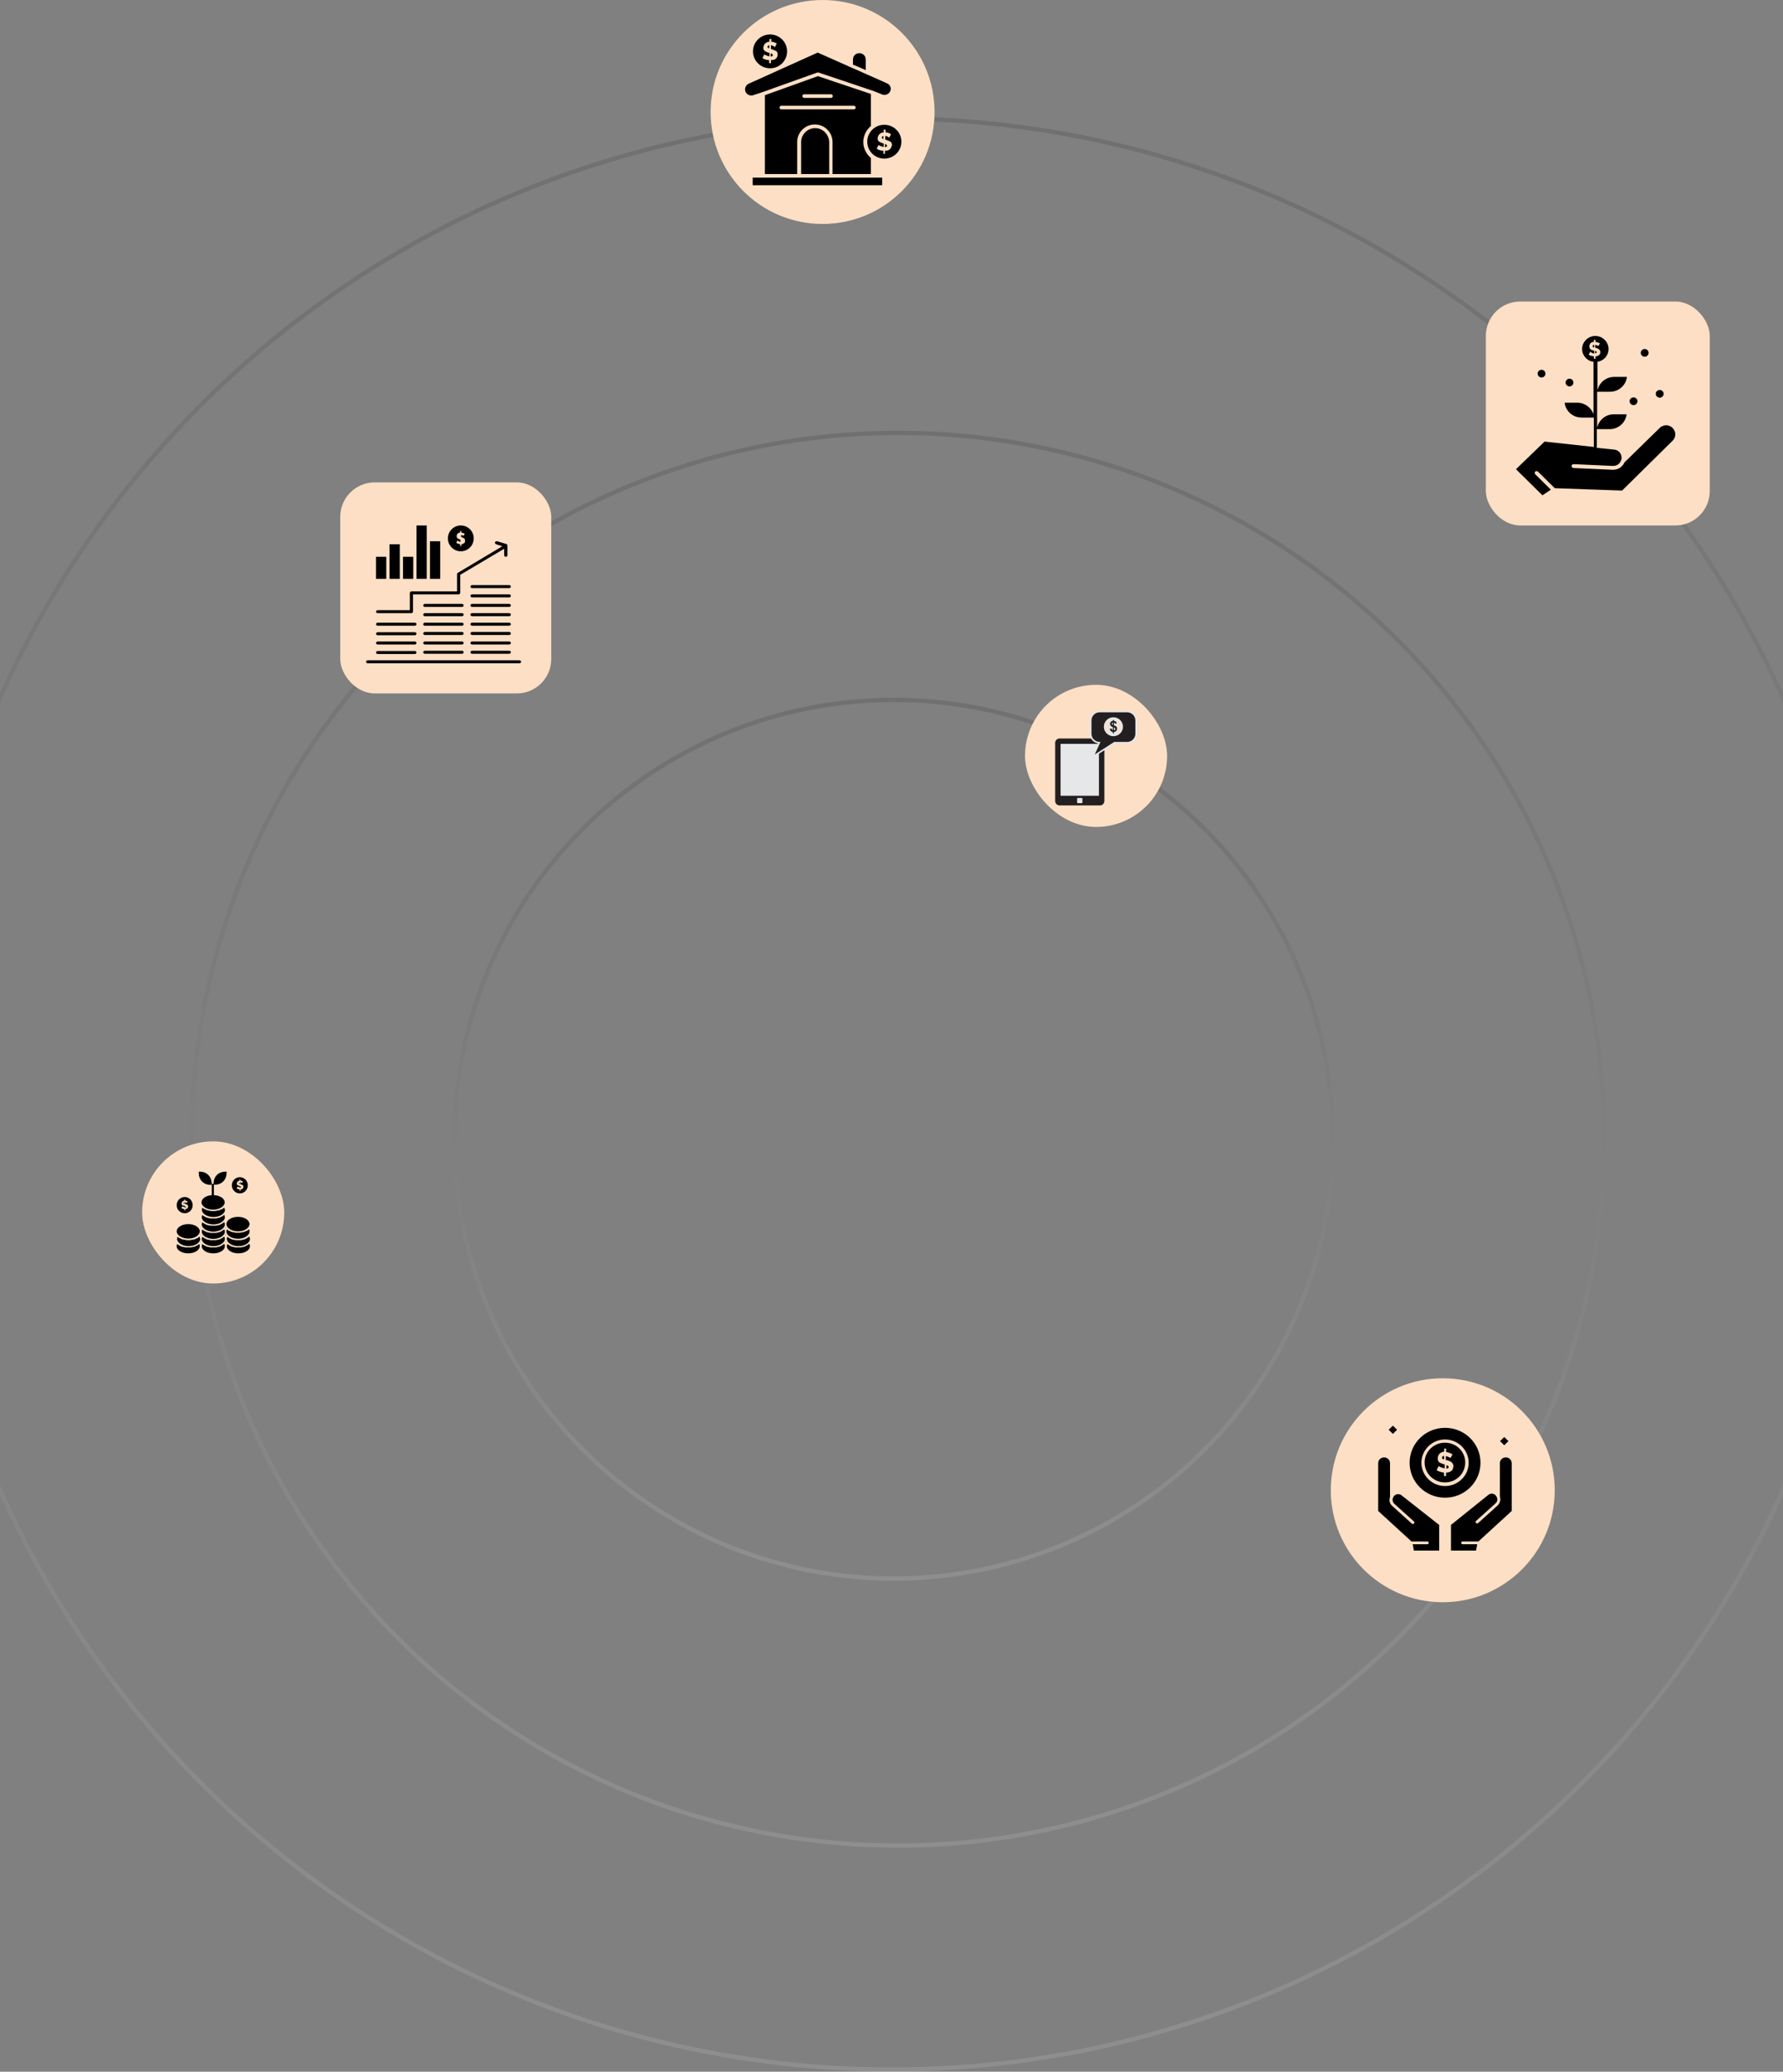 <svg width="414" height="481" viewBox="0 0 414 481" fill="none" xmlns="http://www.w3.org/2000/svg">
<rect x="0" y="0" width="414" height="481" fill="#808080" stroke="none"/>
<circle cx="207.5" cy="264.5" r="102" stroke="url(#paint0_linear_409_5591)" stroke-opacity="0.12"/>
<circle cx="208.5" cy="264.5" r="164" stroke="url(#paint1_linear_409_5591)" stroke-opacity="0.12"/>
<circle cx="207" cy="254" r="226.5" stroke="url(#paint2_linear_409_5591)" stroke-opacity="0.12"/>
<rect x="79" y="112" width="49" height="49" rx="8" fill="#FCDFC4"/>
<g clip-path="url(#clip0_409_5591)">
<path d="M102.21 125.666H99.834V134.393H102.21V125.666Z" fill="black"/>
<path d="M95.954 129.273H93.577V134.393H95.954V129.273Z" fill="black"/>
<path d="M99.085 125.316V122H96.709V128.924V134.393H99.085V125.316Z" fill="black"/>
<path d="M92.823 128.924V126.364H90.446V128.924V134.393H92.823V128.924Z" fill="black"/>
<path d="M89.691 129.273H87.314V134.393H89.691V129.273Z" fill="black"/>
<path d="M118.246 151.091H109.606C109.42 151.091 109.229 151.265 109.229 151.44C109.229 151.614 109.414 151.789 109.606 151.789H118.246C118.431 151.789 118.623 151.614 118.623 151.44C118.623 151.265 118.437 151.091 118.246 151.091Z" fill="black"/>
<path d="M118.246 148.938H109.606C109.42 148.938 109.229 149.113 109.229 149.287C109.229 149.462 109.414 149.636 109.606 149.636H118.246C118.431 149.636 118.623 149.462 118.623 149.287C118.623 149.113 118.437 148.938 118.246 148.938Z" fill="black"/>
<path d="M118.246 146.727H109.606C109.42 146.727 109.229 146.902 109.229 147.076C109.229 147.251 109.414 147.425 109.606 147.425H118.246C118.431 147.425 118.623 147.251 118.623 147.076C118.623 146.902 118.437 146.727 118.246 146.727Z" fill="black"/>
<path d="M118.246 144.575H109.606C109.42 144.575 109.229 144.749 109.229 144.924C109.229 145.098 109.414 145.273 109.606 145.273H118.246C118.431 145.273 118.623 145.098 118.623 144.924C118.623 144.749 118.437 144.575 118.246 144.575Z" fill="black"/>
<path d="M118.246 142.364H109.606C109.42 142.364 109.229 142.538 109.229 142.713C109.229 142.887 109.414 143.062 109.606 143.062H118.246C118.431 143.062 118.623 142.887 118.623 142.713C118.623 142.538 118.437 142.364 118.246 142.364Z" fill="black"/>
<path d="M118.246 140.211H109.606C109.42 140.211 109.229 140.385 109.229 140.56C109.229 140.735 109.414 140.909 109.606 140.909H118.246C118.431 140.909 118.623 140.735 118.623 140.56C118.623 140.385 118.437 140.211 118.246 140.211Z" fill="black"/>
<path d="M120.561 153.302H85.377C85.192 153.302 85 153.476 85 153.651C85 153.825 85.186 154 85.377 154H120.622C120.808 154 121 153.825 121 153.651C121 153.476 120.814 153.302 120.561 153.302Z" fill="black"/>
<path d="M107.286 151.091H98.646C98.46 151.091 98.269 151.265 98.269 151.44C98.269 151.614 98.454 151.789 98.646 151.789H107.286C107.471 151.789 107.663 151.614 107.663 151.44C107.663 151.265 107.477 151.091 107.286 151.091Z" fill="black"/>
<path d="M107.286 148.938H98.646C98.46 148.938 98.269 149.113 98.269 149.287C98.269 149.462 98.454 149.636 98.646 149.636H107.286C107.471 149.636 107.663 149.462 107.663 149.287C107.663 149.113 107.477 148.938 107.286 148.938Z" fill="black"/>
<path d="M107.286 146.727H98.646C98.46 146.727 98.269 146.902 98.269 147.076C98.269 147.251 98.454 147.425 98.646 147.425H107.286C107.471 147.425 107.663 147.251 107.663 147.076C107.663 146.902 107.477 146.727 107.286 146.727Z" fill="black"/>
<path d="M107.286 144.575H98.646C98.46 144.575 98.269 144.749 98.269 144.924C98.269 145.098 98.454 145.273 98.646 145.273H107.286C107.471 145.273 107.663 145.098 107.663 144.924C107.663 144.749 107.477 144.575 107.286 144.575Z" fill="black"/>
<path d="M107.286 142.364H98.646C98.46 142.364 98.269 142.538 98.269 142.713C98.269 142.887 98.454 143.062 98.646 143.062H107.286C107.471 143.062 107.663 142.887 107.663 142.713C107.663 142.538 107.477 142.364 107.286 142.364Z" fill="black"/>
<path d="M107.286 140.211H98.646C98.46 140.211 98.269 140.385 98.269 140.56C98.269 140.735 98.454 140.909 98.646 140.909H107.286C107.471 140.909 107.663 140.735 107.663 140.56C107.663 140.385 107.477 140.211 107.286 140.211Z" fill="black"/>
<path d="M87.692 151.847H96.332C96.517 151.847 96.709 151.673 96.709 151.498C96.709 151.323 96.523 151.149 96.332 151.149H87.692C87.506 151.149 87.314 151.323 87.314 151.498C87.314 151.673 87.5 151.847 87.692 151.847Z" fill="black"/>
<path d="M87.692 149.636H96.332C96.517 149.636 96.709 149.462 96.709 149.287C96.709 149.113 96.523 148.938 96.332 148.938H87.692C87.506 148.938 87.314 149.113 87.314 149.287C87.314 149.462 87.5 149.636 87.692 149.636Z" fill="black"/>
<path d="M87.692 147.484H96.332C96.517 147.484 96.709 147.309 96.709 147.135C96.709 146.96 96.523 146.786 96.332 146.786H87.692C87.506 146.786 87.314 146.96 87.314 147.135C87.314 147.309 87.5 147.484 87.692 147.484Z" fill="black"/>
<path d="M87.692 145.273H96.332C96.517 145.273 96.709 145.098 96.709 144.924C96.709 144.749 96.523 144.575 96.332 144.575H87.692C87.506 144.575 87.314 144.749 87.314 144.924C87.314 145.098 87.5 145.273 87.692 145.273Z" fill="black"/>
<path d="M118.246 138H109.606C109.42 138 109.229 138.175 109.229 138.349C109.229 138.524 109.414 138.698 109.606 138.698H118.246C118.431 138.698 118.623 138.524 118.623 138.349C118.623 138.175 118.437 138 118.246 138Z" fill="black"/>
<path d="M109.229 136.196C109.229 136.371 109.414 136.545 109.606 136.545H118.246C118.431 136.545 118.623 136.371 118.623 136.196C118.623 136.022 118.437 135.847 118.246 135.847H109.606C109.42 135.847 109.229 136.022 109.229 136.196Z" fill="black"/>
<path d="M87.692 142.364H95.521C95.706 142.364 95.898 142.189 95.898 142.015V138H106.481C106.667 138 106.859 137.826 106.859 137.651V133.462L117.064 127.411V128.924C117.064 129.098 117.249 129.273 117.441 129.273C117.633 129.273 117.819 129.098 117.819 128.924V126.655C117.819 126.48 117.695 126.364 117.571 126.306L115.442 125.666C115.257 125.607 115.003 125.724 114.941 125.898C114.879 126.073 115.003 126.306 115.195 126.364L116.637 126.829L106.308 132.996C106.184 133.055 106.122 133.171 106.122 133.287V137.302H95.539C95.354 137.302 95.162 137.476 95.162 137.651V141.666H87.692C87.506 141.666 87.314 141.84 87.314 142.015C87.314 142.189 87.5 142.364 87.692 142.364Z" fill="black"/>
<g clip-path="url(#clip1_409_5591)">
<path d="M106.997 128C108.66 128 109.995 126.661 109.995 125C109.995 123.339 108.66 122 106.997 122C105.335 122 104 123.339 104 125C104 126.661 105.34 128 106.997 128ZM106.733 125.214C106.627 125.161 106.515 125.161 106.41 125.107C106.304 125.054 106.251 125 106.198 124.946C106.145 124.893 106.092 124.839 106.092 124.732C106.039 124.679 106.039 124.571 106.039 124.464C106.039 124.357 106.039 124.25 106.092 124.143C106.145 124.036 106.198 123.982 106.251 123.875C106.304 123.821 106.41 123.768 106.521 123.714C106.627 123.661 106.738 123.661 106.844 123.661V123.286H107.114V123.661C107.273 123.661 107.437 123.714 107.543 123.768C107.702 123.821 107.813 123.875 107.919 123.929L107.654 124.411C107.654 124.411 107.601 124.411 107.601 124.357C107.548 124.357 107.548 124.304 107.442 124.304C107.336 124.304 107.336 124.25 107.283 124.25C107.23 124.25 107.177 124.196 107.071 124.196V124.679L107.177 124.732C107.283 124.786 107.395 124.786 107.5 124.839C107.606 124.893 107.659 124.946 107.771 125C107.823 125.054 107.876 125.107 107.929 125.214C107.982 125.321 107.982 125.375 107.982 125.536C107.982 125.696 107.982 125.804 107.929 125.911C107.876 126.018 107.823 126.071 107.718 126.125C107.612 126.179 107.559 126.232 107.447 126.286C107.342 126.339 107.236 126.339 107.124 126.339V126.768H106.854V126.339C106.695 126.339 106.531 126.286 106.372 126.232C106.214 126.179 106.049 126.125 105.944 126.018L106.214 125.482L106.267 125.536C106.32 125.589 106.372 125.589 106.425 125.643C106.478 125.696 106.584 125.696 106.637 125.75C106.743 125.804 106.796 125.804 106.907 125.804V125.321L106.748 125.214H106.733Z" fill="black"/>
</g>
</g>
<rect x="238" y="159" width="33" height="33" rx="16.5" fill="#FCDFC4"/>
<g clip-path="url(#clip2_409_5591)">
<path d="M255.394 171.461H246.034C245.463 171.461 245 171.919 245 172.484V185.977C245 186.542 245.463 187 246.034 187H255.394C255.966 187 256.429 186.542 256.429 185.977V172.484C256.429 171.919 255.966 171.461 255.394 171.461Z" fill="#231F20"/>
<path d="M255.168 172.709H246.262V184.755H255.168V172.709Z" fill="#E6E7E8"/>
<path d="M251.197 185.269H250.231C250.161 185.269 250.104 185.325 250.104 185.395V186.35C250.104 186.42 250.161 186.476 250.231 186.476H251.197C251.267 186.476 251.325 186.42 251.325 186.35V185.395C251.325 185.325 251.267 185.269 251.197 185.269Z" fill="#E6E7E8"/>
<path fill-rule="evenodd" clip-rule="evenodd" d="M258.823 172.636H261.7C262.968 172.636 263.999 171.616 263.999 170.362V167.275C263.999 166.021 262.967 165 261.7 165H255.356C254.087 165 253.056 166.021 253.056 167.275V170.362C253.056 171.479 253.874 172.41 254.949 172.6L253.331 176.178L258.823 172.636H258.823ZM259.037 170.237C259.208 170.169 259.354 170.068 259.473 169.935C259.662 169.722 259.758 169.462 259.758 169.162C259.758 168.886 259.677 168.651 259.518 168.464C259.477 168.415 259.428 168.37 259.373 168.328L259.749 168.279L259.681 167.894C259.637 167.642 259.529 167.434 259.36 167.275C259.268 167.188 259.159 167.119 259.037 167.07V166.978C259.806 167.197 260.371 167.899 260.371 168.73C260.371 169.56 259.806 170.263 259.037 170.482V170.236V170.237ZM258.027 166.976V167.067C257.882 167.125 257.755 167.212 257.648 167.326C257.464 167.522 257.367 167.775 257.367 168.055C257.367 168.336 257.449 168.567 257.61 168.766C257.63 168.789 257.65 168.812 257.672 168.834L257.242 168.88L257.301 169.266C257.348 169.571 257.464 169.818 257.649 170.001C257.758 170.108 257.884 170.19 258.027 170.247V170.484C257.253 170.268 256.685 169.563 256.685 168.73C256.685 167.896 257.253 167.192 258.027 166.975L258.027 166.976Z" fill="#E6E7E8"/>
<path fill-rule="evenodd" clip-rule="evenodd" d="M261.7 165.374H255.356C254.295 165.374 253.435 166.225 253.435 167.274V170.362C253.435 171.411 254.295 172.261 255.356 172.261H255.517L254.202 175.169L258.711 172.261H261.7C262.761 172.261 263.621 171.41 263.621 170.362V167.274C263.621 166.225 262.761 165.374 261.7 165.374ZM258.528 166.533C257.301 166.533 256.306 167.517 256.306 168.73C256.306 169.943 257.301 170.927 258.528 170.927C259.755 170.927 260.75 169.943 260.75 168.73C260.75 167.517 259.755 166.533 258.528 166.533ZM259.19 169.688C259.062 169.83 258.885 169.917 258.659 169.949V170.272H258.406V169.958C258.205 169.934 258.042 169.86 257.916 169.736C257.791 169.612 257.71 169.437 257.676 169.21L258.131 169.162C258.149 169.254 258.184 169.333 258.235 169.4C258.287 169.466 258.344 169.515 258.406 169.544V168.822C258.178 168.758 258.012 168.66 257.905 168.53C257.799 168.4 257.745 168.241 257.745 168.055C257.745 167.869 257.805 167.709 257.926 167.58C258.046 167.452 258.206 167.378 258.406 167.359V167.188H258.658V167.359C258.843 167.381 258.99 167.443 259.1 167.546C259.209 167.649 259.278 167.786 259.309 167.959L258.868 168.015C258.841 167.88 258.771 167.788 258.659 167.74V168.414C258.938 168.489 259.128 168.586 259.229 168.704C259.33 168.823 259.38 168.976 259.38 169.162C259.38 169.37 259.316 169.545 259.189 169.688L259.19 169.688ZM258.181 168.034C258.181 168.096 258.2 168.152 258.237 168.204C258.274 168.256 258.331 168.299 258.406 168.331V167.734C258.338 167.757 258.283 167.797 258.242 167.852C258.201 167.907 258.181 167.968 258.181 168.034H258.181ZM258.659 168.896V169.568C258.746 169.552 258.817 169.512 258.872 169.449C258.926 169.385 258.954 169.31 258.954 169.224C258.954 169.147 258.931 169.08 258.885 169.024C258.839 168.969 258.764 168.926 258.659 168.896V168.896Z" fill="#231F20"/>
</g>
<rect x="345" y="70" width="52" height="52" rx="8" fill="#FCDFC4"/>
<g clip-path="url(#clip3_409_5591)">
<path d="M370.152 80.067C369.945 80.067 369.8 80.205 369.8 80.343C369.8 80.411 369.8 80.48 369.869 80.549C369.938 80.618 370.007 80.618 370.145 80.687V80.067H370.152Z" fill="black"/>
<path d="M370.71 81.789C370.71 81.72 370.71 81.651 370.641 81.583C370.572 81.514 370.503 81.514 370.365 81.445V81.996C370.641 82.065 370.717 81.927 370.717 81.789H370.71Z" fill="black"/>
<path d="M388.372 99.359C387.537 98.533 386.205 98.533 385.37 99.359L377.198 107.352C377.06 107.628 376.922 107.903 376.639 108.179C376.08 108.799 375.314 109.074 374.472 109.074L365.327 108.661C365.12 108.661 364.906 108.454 364.906 108.179C364.906 107.972 365.113 107.765 365.396 107.765L374.541 108.179C375.1 108.179 375.659 107.972 376.004 107.559C376.142 107.421 376.211 107.283 376.287 107.145C376.287 107.007 376.356 106.939 376.425 106.87C376.494 106.594 376.563 106.318 376.494 106.043C376.425 105.216 375.728 104.458 374.817 104.389L370.766 103.976V99.635H373.768C375.79 99.635 377.467 98.119 377.681 96.19H374.679C372.795 96.19 371.187 97.568 370.842 99.359V90.953H373.844C375.866 90.953 377.543 89.438 377.757 87.508H374.755C372.871 87.508 371.263 88.886 370.918 90.678V83.994C372.381 83.788 373.499 82.547 373.499 81.032C373.499 79.378 372.105 78 370.428 78C368.75 78 367.356 79.378 367.356 81.032C367.356 82.547 368.543 83.857 370.007 83.994V96.19C369.517 94.674 367.984 93.503 366.307 93.503H363.305C363.512 95.432 365.189 96.948 367.218 96.948H370.082V103.769L358.633 102.529L352 108.937L358.143 115L360.096 113.691L356.465 110.108C356.327 109.97 356.327 109.695 356.465 109.488C356.603 109.35 356.886 109.35 357.093 109.488L361 113.346L376.639 113.898L388.365 102.322C388.786 101.909 388.993 101.426 388.993 100.806C388.993 100.186 388.71 99.773 388.365 99.359H388.372ZM369.454 82.616C369.247 82.547 369.033 82.479 368.895 82.341L369.247 81.652L369.316 81.721C369.385 81.79 369.454 81.79 369.523 81.859C369.592 81.927 369.73 81.927 369.799 81.996C369.938 82.065 370.007 82.065 370.151 82.065V81.445L369.944 81.376C369.806 81.307 369.668 81.307 369.523 81.238C369.385 81.169 369.316 81.101 369.247 81.032C369.178 80.963 369.109 80.894 369.109 80.756C369.04 80.687 369.04 80.549 369.04 80.412C369.04 80.274 369.04 80.136 369.109 79.998C369.178 79.86 369.247 79.791 369.316 79.654C369.385 79.585 369.523 79.516 369.668 79.447C369.806 79.378 369.944 79.378 370.089 79.378V78.896H370.441V79.378C370.648 79.378 370.862 79.447 371 79.516C371.207 79.585 371.352 79.654 371.49 79.722L371.138 80.343C371.138 80.343 371.069 80.343 371.069 80.274C371 80.274 371 80.205 370.862 80.205C370.724 80.205 370.724 80.136 370.655 80.136C370.586 80.136 370.517 80.067 370.379 80.067V80.687L370.517 80.756C370.655 80.825 370.793 80.825 370.938 80.894C371.076 80.963 371.145 81.032 371.29 81.101C371.359 81.169 371.428 81.238 371.497 81.376C371.566 81.514 371.566 81.583 371.566 81.721C371.566 81.927 371.566 82.065 371.497 82.203C371.428 82.341 371.359 82.41 371.221 82.479C371.083 82.547 371.014 82.616 370.869 82.685C370.731 82.754 370.593 82.754 370.448 82.754V83.305H370.096V82.754C369.889 82.685 369.675 82.685 369.468 82.616H369.454Z" fill="black"/>
<path d="M357.935 85.855C358.439 85.855 358.839 86.255 358.839 86.751C358.839 87.247 358.432 87.646 357.935 87.646C357.438 87.646 357.031 87.247 357.031 86.751C357.031 86.255 357.438 85.855 357.935 85.855Z" fill="black"/>
<path d="M364.43 87.922C364.933 87.922 365.334 88.322 365.334 88.818C365.334 89.314 364.926 89.713 364.43 89.713C363.933 89.713 363.525 89.314 363.525 88.818C363.525 88.322 363.933 87.922 364.43 87.922Z" fill="black"/>
<path d="M381.885 81.032C382.388 81.032 382.789 81.431 382.789 81.927C382.789 82.424 382.382 82.823 381.885 82.823C381.388 82.823 380.974 82.424 380.974 81.927C380.974 81.431 381.381 81.032 381.885 81.032Z" fill="black"/>
<path d="M385.37 90.54C385.874 90.54 386.281 90.94 386.281 91.436C386.281 91.932 385.874 92.332 385.37 92.332C384.866 92.332 384.459 91.932 384.459 91.436C384.459 90.94 384.866 90.54 385.37 90.54Z" fill="black"/>
<path d="M379.296 92.263C379.8 92.263 380.207 92.662 380.207 93.158C380.207 93.654 379.8 94.054 379.296 94.054C378.792 94.054 378.385 93.654 378.385 93.158C378.385 92.662 378.792 92.263 379.296 92.263Z" fill="black"/>
</g>
<circle cx="335" cy="346" r="26" fill="#FCDFC4"/>
<g clip-path="url(#clip4_409_5591)">
<path d="M325.436 347.187C324.996 346.809 324.286 346.809 323.846 347.187C323.684 347.295 323.57 347.457 323.515 347.619C323.515 347.674 323.461 347.782 323.407 347.836C323.353 347.944 323.353 348.052 323.353 348.16C323.353 348.539 323.461 348.863 323.738 349.133L328.294 353.242C328.457 353.35 328.457 353.567 328.294 353.729C328.186 353.891 327.963 353.891 327.801 353.729L323.244 349.62C322.805 349.241 322.588 348.701 322.642 348.16C322.642 347.944 322.696 347.728 322.751 347.511V339.726C322.751 338.969 322.148 338.375 321.378 338.375C320.608 338.375 320.006 338.969 320.006 339.726V350.809L327.741 357.892H331.419C331.581 357.892 331.75 358.054 331.75 358.216C331.75 358.378 331.587 358.54 331.419 358.54H328.018L328.294 360H334.163V354.053L325.441 347.187H325.436Z" fill="black"/>
<path d="M322.446 331.957L323.417 331L324.388 331.957L323.417 332.914L322.446 331.957Z" fill="black"/>
<path d="M348.305 334.593L349.276 333.636L350.247 334.593L349.276 335.55L348.305 334.593Z" fill="black"/>
<path d="M343.758 339.618C343.758 335.131 340.08 331.508 335.529 331.508C330.978 331.508 327.301 335.131 327.301 339.618C327.301 344.105 330.978 347.728 335.529 347.728C340.08 347.728 343.758 344.105 343.758 339.618ZM335.529 345.024C332.514 345.024 330.04 342.591 330.04 339.618C330.04 336.644 332.508 334.212 335.529 334.212C338.551 334.212 341.019 336.644 341.019 339.618C341.019 342.591 338.551 345.024 335.529 345.024Z" fill="black"/>
<path d="M349.633 338.375C348.862 338.375 348.26 338.969 348.26 339.726V347.403C348.315 347.619 348.369 347.836 348.369 348.052C348.369 348.593 348.152 349.133 347.767 349.512L343.21 353.621C343.048 353.729 342.879 353.729 342.717 353.621C342.608 353.458 342.608 353.296 342.717 353.134L347.273 349.025C347.55 348.755 347.712 348.43 347.658 348.052C347.658 347.944 347.658 347.836 347.604 347.728C347.55 347.674 347.55 347.619 347.496 347.511C347.441 347.349 347.279 347.241 347.165 347.079C346.725 346.7 346.015 346.7 345.575 347.079L336.907 354.053V360H342.722L342.999 358.54H339.598C339.435 358.54 339.267 358.378 339.267 358.216C339.267 358.054 339.43 357.892 339.598 357.892H343.275L351.01 350.809V339.726C351.01 338.969 350.408 338.375 349.638 338.375H349.633Z" fill="black"/>
<g clip-path="url(#clip5_409_5591)">
<path d="M336.21 340.333C336.104 340.28 335.998 340.228 335.834 340.175V340.966C336.21 340.966 336.369 340.86 336.369 340.597C336.369 340.438 336.316 340.386 336.21 340.333Z" fill="black"/>
<path d="M334.826 338.435C334.826 338.54 334.879 338.645 334.932 338.698C334.985 338.751 335.144 338.804 335.309 338.856V338.013C334.985 338.065 334.826 338.224 334.826 338.435Z" fill="black"/>
<path d="M335.5 334.955C332.929 334.955 330.782 337.011 330.782 339.542C330.782 342.073 332.876 344.182 335.5 344.182C338.123 344.182 340.217 342.125 340.217 339.542C340.217 336.958 338.076 334.955 335.5 334.955ZM337.323 341.124C337.217 341.282 337.111 341.44 336.947 341.545C336.788 341.651 336.623 341.756 336.411 341.809C336.199 341.862 335.982 341.915 335.77 341.915V342.705H335.288V341.915C334.964 341.862 334.646 341.809 334.376 341.704C334.053 341.598 333.788 341.493 333.57 341.335L334.053 340.385C334.053 340.385 334.106 340.438 334.212 340.491C334.265 340.544 334.371 340.596 334.535 340.649C334.641 340.702 334.805 340.755 334.964 340.807C335.123 340.86 335.288 340.913 335.447 340.913V340.016L335.123 339.911C334.911 339.858 334.694 339.753 334.535 339.7C334.376 339.647 334.212 339.542 334.106 339.436C334 339.331 333.947 339.225 333.894 339.067C333.841 338.909 333.841 338.804 333.841 338.593C333.841 338.382 333.894 338.171 333.947 337.96C334.053 337.802 334.159 337.644 334.27 337.485C334.429 337.38 334.593 337.275 334.752 337.169C334.964 337.116 335.129 337.064 335.341 337.011V336.325H335.77V337.116C336.04 337.169 336.358 337.222 336.576 337.327C336.846 337.433 337.058 337.538 337.27 337.644L336.788 338.54C336.788 338.54 336.735 338.487 336.682 338.435C336.629 338.382 336.523 338.329 336.411 338.329C336.305 338.276 336.199 338.224 336.088 338.171C335.982 338.118 335.818 338.118 335.712 338.065V338.962L335.924 339.015C336.136 339.067 336.353 339.12 336.565 339.225C336.724 339.278 336.888 339.384 337.047 339.489C337.153 339.595 337.259 339.753 337.371 339.911C337.424 340.069 337.477 340.28 337.477 340.491C337.424 340.702 337.371 340.965 337.318 341.124H337.323Z" fill="black"/>
</g>
</g>
<circle cx="191" cy="26" r="26" fill="#FCDFC4"/>
<g clip-path="url(#clip6_409_5591)">
<path d="M189.273 29.744C187.504 29.744 186.021 31.217 186.021 32.97V40.405H192.532V32.97C192.462 31.217 191.05 29.744 189.28 29.744H189.273Z" fill="black"/>
<path d="M205.826 33.601C205.756 33.531 205.617 33.461 205.47 33.461V34.162C205.749 34.162 205.966 34.022 205.966 33.882C205.966 33.742 205.896 33.671 205.826 33.601Z" fill="black"/>
<path d="M185.525 41.247H174.77V43H204.833V41.247H192.952H185.525Z" fill="black"/>
<path d="M178.657 10.525C178.37 10.525 178.23 10.665 178.23 10.876C178.23 10.946 178.23 11.086 178.3 11.086C178.37 11.156 178.44 11.226 178.58 11.226L178.65 10.525H178.657Z" fill="black"/>
<path d="M177.035 21.396L189.77 16.837H190.049L202.784 21.116L204.91 21.957C205.05 22.028 205.26 22.028 205.407 22.028C205.756 22.028 206.113 21.887 206.4 21.607C206.679 21.326 206.826 20.976 206.826 20.625C206.826 20.064 206.47 19.573 205.98 19.362L198.413 15.996L197.42 15.575C197.35 15.575 197.35 15.505 197.28 15.505L189.854 12.208L173.846 19.433C173.35 19.643 173 20.204 173 20.765C173 21.537 173.636 22.168 174.413 22.168C174.552 22.168 174.692 22.168 174.909 22.098L177.028 21.396H177.035Z" fill="black"/>
<path d="M178.797 15.856C180.993 15.856 182.755 14.102 182.755 11.928C182.755 9.754 180.993 8 178.797 8C176.601 8 174.839 9.754 174.839 11.928C174.839 14.102 176.608 15.856 178.804 15.856H178.797ZM178.37 12.208C178.161 12.138 178.021 12.068 177.874 11.998C177.734 11.928 177.594 11.858 177.517 11.788C177.447 11.717 177.377 11.577 177.307 11.507C177.238 11.367 177.238 11.226 177.238 11.086C177.238 10.876 177.307 10.665 177.377 10.525C177.447 10.385 177.517 10.245 177.664 10.104C177.804 9.964 177.944 9.894 178.091 9.824C178.231 9.754 178.447 9.683 178.657 9.683V9.052H179.084V9.683C179.37 9.683 179.58 9.754 179.79 9.824C180 9.894 180.217 10.034 180.357 10.104L179.93 10.946L179.86 10.876C179.79 10.806 179.72 10.806 179.65 10.736C179.58 10.665 179.44 10.665 179.37 10.595C179.231 10.525 179.161 10.525 179.014 10.525V11.367L179.224 11.437C179.433 11.507 179.573 11.577 179.79 11.647C179.93 11.717 180.077 11.788 180.217 11.858C180.357 11.928 180.426 12.068 180.496 12.208C180.566 12.349 180.566 12.489 180.566 12.699C180.566 12.91 180.496 13.12 180.426 13.261C180.357 13.401 180.217 13.541 180.077 13.681C179.937 13.752 179.79 13.892 179.58 13.892C179.37 13.892 179.231 13.962 179.014 13.962V14.663H178.587V13.962C178.308 13.962 178.021 13.892 177.741 13.822C177.461 13.752 177.245 13.611 177.035 13.471L177.461 12.629C177.461 12.629 177.531 12.699 177.601 12.699C177.671 12.77 177.741 12.77 177.881 12.84C178.021 12.91 178.091 12.91 178.238 12.98C178.377 13.05 178.524 13.05 178.664 13.05V12.279L178.377 12.208H178.37Z" fill="black"/>
<path d="M202.218 40.404V36.687C201.155 35.775 200.448 34.442 200.448 32.969C200.448 31.496 201.155 30.164 202.218 29.252V21.817L189.91 17.679L177.602 22.098V40.404H185.098V32.969C185.098 30.725 186.938 28.901 189.203 28.901C191.469 28.901 193.308 30.725 193.308 32.969V40.404H202.225H202.218ZM186.728 21.887H192.952C193.161 21.887 193.378 22.098 193.378 22.308C193.378 22.518 193.168 22.729 192.952 22.729H186.728C186.518 22.729 186.301 22.518 186.301 22.308C186.301 22.027 186.511 21.887 186.728 21.887ZM181.42 25.394C181.21 25.394 180.993 25.184 180.993 24.973C180.993 24.763 181.203 24.552 181.42 24.552H198.26C198.469 24.552 198.686 24.763 198.686 24.973C198.686 25.184 198.476 25.394 198.26 25.394H181.42Z" fill="black"/>
<path d="M201.015 16.276V13.822C201.015 12.98 200.379 12.349 199.532 12.349C198.686 12.349 198.05 12.98 198.05 13.822V15.014L198.756 15.294L201.022 16.276H201.015Z" fill="black"/>
<path d="M179.441 12.77C179.441 12.7 179.371 12.56 179.301 12.56C179.231 12.49 179.091 12.419 178.944 12.419V13.121C179.301 13.121 179.441 12.981 179.441 12.77Z" fill="black"/>
<path d="M204.763 31.918C204.763 31.988 204.763 32.128 204.833 32.128C204.903 32.198 204.973 32.268 205.113 32.268V31.567C204.903 31.637 204.756 31.707 204.756 31.918H204.763Z" fill="black"/>
<path d="M205.329 28.972C203.133 28.972 201.371 30.726 201.371 32.9C201.371 35.074 203.14 36.828 205.329 36.828C207.518 36.828 209.294 35.074 209.294 32.9C209.294 30.726 207.525 28.972 205.329 28.972ZM206.889 34.303C206.819 34.443 206.679 34.583 206.532 34.724C206.392 34.794 206.252 34.934 206.036 34.934C205.896 35.004 205.679 35.004 205.469 35.004V35.706H205.112V35.004C204.833 35.004 204.546 34.934 204.266 34.864C203.987 34.794 203.77 34.654 203.56 34.513L203.987 33.672C203.987 33.672 204.056 33.742 204.126 33.742C204.196 33.812 204.266 33.812 204.406 33.882C204.546 33.952 204.616 33.952 204.763 34.022C204.903 34.092 205.05 34.092 205.189 34.092V33.321L204.91 33.251C204.7 33.181 204.553 33.11 204.413 33.04C204.273 32.97 204.133 32.9 204.056 32.83C203.987 32.76 203.917 32.62 203.847 32.549C203.777 32.409 203.777 32.269 203.777 32.129C203.777 31.918 203.847 31.708 203.917 31.567C203.987 31.427 204.056 31.287 204.203 31.146C204.343 31.006 204.483 30.936 204.63 30.866C204.77 30.796 204.987 30.726 205.196 30.726V30.094H205.623V30.726C205.91 30.726 206.119 30.796 206.329 30.866C206.539 30.936 206.756 31.076 206.896 31.146L206.469 31.988L206.399 31.918C206.329 31.848 206.259 31.848 206.189 31.778C206.119 31.708 205.98 31.708 205.91 31.637C205.77 31.567 205.7 31.567 205.553 31.567V32.409L205.763 32.479C205.973 32.549 206.119 32.62 206.329 32.69C206.469 32.76 206.616 32.83 206.756 32.9C206.896 32.97 206.966 33.11 207.036 33.251C207.106 33.391 207.106 33.531 207.106 33.742C207.036 33.952 206.966 34.163 206.896 34.303H206.889Z" fill="black"/>
</g>
<rect x="33" y="265" width="33" height="33" rx="16.5" fill="#FCDFC4"/>
<g clip-path="url(#clip7_409_5591)">
<path d="M46.159 288.881C46.126 288.915 46.093 288.948 46.061 288.982L46.028 289.016C45.995 289.016 45.995 289.049 45.963 289.049C45.93 289.049 45.93 289.083 45.897 289.083C45.897 289.083 45.864 289.083 45.864 289.117C45.832 289.117 45.832 289.15 45.799 289.15H45.767C45.701 289.184 45.668 289.218 45.6 289.251C45.567 289.251 45.567 289.285 45.534 289.285C45.502 289.285 45.502 289.318 45.469 289.318C45.436 289.318 45.436 289.352 45.404 289.352C45.338 289.352 45.338 289.386 45.306 289.386C45.273 289.386 45.24 289.419 45.207 289.419C45.175 289.419 45.175 289.419 45.142 289.453C45.109 289.487 45.044 289.487 44.975 289.487H44.943C44.91 289.487 44.844 289.52 44.812 289.52H44.779C44.746 289.52 44.681 289.554 44.648 289.554H44.616C44.583 289.554 44.518 289.587 44.449 289.587C44.384 289.587 44.351 289.621 44.282 289.621H43.092C43.027 289.621 42.962 289.621 42.925 289.587C42.86 289.587 42.827 289.554 42.759 289.554H42.726C42.693 289.554 42.628 289.52 42.595 289.52H42.563C42.53 289.52 42.465 289.487 42.432 289.487H42.399C42.334 289.487 42.301 289.453 42.232 289.453C42.211 289.453 42.189 289.442 42.167 289.419C42.134 289.419 42.102 289.386 42.069 289.386C42.036 289.386 42.036 289.352 42.004 289.352C41.971 289.352 41.971 289.318 41.938 289.318C41.906 289.318 41.906 289.285 41.873 289.285C41.84 289.285 41.84 289.251 41.807 289.251C41.742 289.218 41.709 289.184 41.641 289.15H41.608C41.575 289.15 41.543 289.117 41.543 289.117C41.543 289.117 41.51 289.117 41.51 289.083C41.477 289.083 41.477 289.049 41.444 289.049C41.412 289.049 41.412 289.016 41.379 289.016L41.346 288.982C41.314 288.948 41.281 288.915 41.248 288.915C41.216 288.881 41.183 288.848 41.15 288.814C41.085 288.982 41.02 289.15 41.02 289.318C41.02 290.26 42.209 291 43.697 291C45.184 291 46.374 290.26 46.374 289.318C46.374 289.15 46.342 288.982 46.244 288.814L46.178 288.881H46.159Z" fill="black"/>
<path d="M46.257 287.099C46.224 287.133 46.191 287.166 46.159 287.2C46.126 287.234 46.093 287.267 46.061 287.301C46.028 287.335 45.995 287.368 45.962 287.402C45.93 287.435 45.897 287.469 45.832 287.469H45.799C45.766 287.503 45.734 287.503 45.668 287.536H45.636C45.603 287.57 45.538 287.57 45.505 287.604C45.472 287.637 45.407 287.637 45.374 287.671C45.341 287.704 45.276 287.704 45.243 287.738H45.211C45.178 287.772 45.112 287.772 45.08 287.772H45.047C45.014 287.772 44.949 287.805 44.88 287.805H44.848C44.782 287.805 44.75 287.839 44.681 287.839C44.616 287.839 44.583 287.873 44.514 287.873C44.449 287.873 44.416 287.906 44.347 287.906H44.315C44.249 287.906 44.217 287.906 44.148 287.94H43.354C43.288 287.94 43.256 287.94 43.187 287.906H43.154C43.089 287.906 43.056 287.906 42.987 287.873C42.922 287.873 42.889 287.839 42.821 287.839C42.755 287.839 42.723 287.805 42.654 287.805H42.621C42.556 287.805 42.523 287.772 42.455 287.772H42.422C42.389 287.772 42.324 287.738 42.291 287.738H42.258C42.193 287.704 42.16 287.704 42.128 287.671C42.095 287.637 42.03 287.637 41.997 287.604C41.964 287.57 41.899 287.57 41.866 287.536H41.834C41.801 287.503 41.735 287.503 41.703 287.469H41.67C41.637 287.435 41.605 287.402 41.539 287.402C41.507 287.368 41.474 287.335 41.441 287.335C41.408 287.301 41.376 287.267 41.343 287.234C41.31 287.2 41.278 287.166 41.245 287.133C41.18 287.301 41.114 287.469 41.114 287.637C41.114 287.873 41.212 288.108 41.346 288.31L41.379 288.343C41.775 288.881 42.635 289.251 43.563 289.319H44.027C44.952 289.251 45.812 288.915 46.211 288.343L46.244 288.31C46.41 288.108 46.476 287.873 46.476 287.637C46.41 287.402 46.378 287.234 46.276 287.099H46.257Z" fill="black"/>
<path d="M46.558 288.411C46.558 288.444 46.59 288.478 46.59 288.478C46.59 288.444 46.623 288.411 46.623 288.411C46.623 288.377 46.59 288.343 46.59 288.343C46.59 288.377 46.558 288.411 46.558 288.411Z" fill="black"/>
<path d="M43.713 284.207C42.255 284.207 41.032 284.947 41.032 285.888C41.032 286.124 41.13 286.359 41.297 286.595C41.562 286.965 42.059 287.234 42.621 287.402C42.654 287.402 42.687 287.402 42.719 287.435C42.785 287.435 42.817 287.469 42.886 287.469C43.151 287.536 43.448 287.57 43.713 287.57C44.739 287.57 45.665 287.2 46.126 286.595C46.292 286.359 46.391 286.124 46.391 285.888C46.391 284.98 45.2 284.207 43.713 284.207Z" fill="black"/>
<path d="M46.558 286.729C46.558 286.763 46.59 286.797 46.59 286.797C46.59 286.763 46.623 286.729 46.623 286.729C46.59 286.696 46.59 286.662 46.59 286.662C46.59 286.696 46.558 286.696 46.558 286.729Z" fill="black"/>
<path d="M51.913 288.881C51.88 288.915 51.848 288.948 51.815 288.982L51.782 289.016C51.749 289.016 51.749 289.049 51.717 289.049C51.684 289.049 51.684 289.083 51.651 289.083C51.651 289.083 51.619 289.083 51.619 289.117C51.586 289.117 51.553 289.15 51.553 289.15C51.488 289.184 51.423 289.218 51.354 289.251C51.321 289.251 51.321 289.285 51.289 289.285C51.256 289.285 51.223 289.318 51.223 289.318C51.191 289.318 51.191 289.352 51.158 289.352C51.125 289.352 51.125 289.386 51.092 289.386C51.06 289.386 51.027 289.419 50.994 289.419C50.962 289.419 50.962 289.419 50.929 289.453C50.896 289.487 50.831 289.487 50.798 289.487H50.766C50.733 289.487 50.667 289.52 50.635 289.52H50.602C50.569 289.52 50.537 289.554 50.471 289.554H50.439C50.406 289.554 50.34 289.587 50.308 289.587H50.275C50.21 289.587 50.177 289.621 50.108 289.621H48.918C48.853 289.621 48.788 289.621 48.752 289.587C48.686 289.587 48.654 289.554 48.585 289.554H48.552C48.52 289.554 48.454 289.52 48.422 289.52H48.389C48.356 289.52 48.291 289.487 48.258 289.487H48.225C48.16 289.487 48.127 289.453 48.059 289.453C48.037 289.453 48.015 289.442 47.993 289.419C47.961 289.419 47.928 289.386 47.895 289.386C47.862 289.386 47.862 289.352 47.83 289.352C47.797 289.352 47.797 289.318 47.764 289.318C47.732 289.318 47.732 289.285 47.699 289.285C47.666 289.285 47.666 289.251 47.634 289.251C47.568 289.218 47.535 289.184 47.467 289.15H47.434C47.401 289.15 47.369 289.117 47.369 289.117C47.369 289.117 47.336 289.117 47.336 289.083C47.303 289.083 47.303 289.049 47.271 289.049C47.238 289.049 47.238 289.016 47.205 289.016L47.173 288.982C47.14 288.948 47.107 288.915 47.075 288.915L46.977 288.814C46.911 288.982 46.846 289.15 46.846 289.318C46.846 290.26 48.036 291 49.523 291C51.011 291 52.201 290.26 52.201 289.318C52.201 289.15 52.168 288.982 52.07 288.814C52.005 288.814 51.972 288.848 51.939 288.881H51.913Z" fill="black"/>
<path d="M52.344 272.034C51.549 272.034 50.856 272.303 50.359 272.807C49.83 273.345 49.565 274.085 49.598 274.926C49.565 274.858 49.5 274.825 49.398 274.825C49.267 274.825 49.166 274.926 49.166 275.06V277.481C47.842 277.582 46.786 278.288 46.786 279.163C46.786 279.398 46.884 279.634 47.051 279.869C47.316 280.205 47.744 280.508 48.274 280.676C48.306 280.676 48.339 280.71 48.372 280.71C48.47 280.743 48.604 280.777 48.735 280.777C48.967 280.811 49.231 280.844 49.496 280.844C50.523 280.844 51.448 280.474 51.909 279.869C52.076 279.634 52.174 279.398 52.174 279.163C52.174 278.255 51.049 277.549 49.66 277.481V275.06H49.859C50.654 275.06 51.347 274.791 51.844 274.287C52.406 273.715 52.671 272.908 52.605 272C52.507 272.034 52.406 272.034 52.341 272.034H52.344Z" fill="black"/>
<path d="M51.913 287.2C51.88 287.234 51.848 287.267 51.815 287.301L51.782 287.335C51.749 287.335 51.749 287.368 51.717 287.368C51.684 287.368 51.684 287.402 51.651 287.402C51.651 287.402 51.619 287.402 51.619 287.435C51.586 287.435 51.553 287.469 51.553 287.469C51.488 287.503 51.423 287.536 51.354 287.57C51.321 287.57 51.321 287.604 51.289 287.604C51.256 287.604 51.223 287.637 51.223 287.637C51.191 287.637 51.191 287.671 51.158 287.671C51.125 287.671 51.125 287.704 51.092 287.704C51.06 287.704 51.027 287.738 50.994 287.738C50.962 287.738 50.962 287.738 50.929 287.772C50.896 287.805 50.831 287.805 50.798 287.805H50.766C50.733 287.805 50.667 287.839 50.635 287.839H50.602C50.569 287.839 50.537 287.873 50.471 287.873H50.439C50.406 287.873 50.34 287.906 50.308 287.906H50.275C50.21 287.906 50.177 287.94 50.108 287.94H48.918C48.853 287.94 48.788 287.94 48.752 287.906C48.686 287.906 48.654 287.873 48.585 287.873H48.552C48.52 287.873 48.454 287.839 48.422 287.839H48.389C48.356 287.839 48.291 287.805 48.258 287.805H48.225C48.16 287.805 48.127 287.772 48.059 287.772C48.037 287.772 48.015 287.761 47.993 287.738C47.961 287.738 47.928 287.704 47.895 287.704C47.862 287.704 47.862 287.671 47.83 287.671C47.797 287.671 47.797 287.637 47.764 287.637C47.732 287.637 47.732 287.604 47.699 287.604C47.666 287.604 47.666 287.57 47.634 287.57C47.568 287.536 47.535 287.503 47.467 287.469H47.434C47.401 287.469 47.369 287.435 47.369 287.435C47.369 287.435 47.336 287.435 47.336 287.402C47.303 287.402 47.303 287.368 47.271 287.368C47.238 287.368 47.238 287.335 47.205 287.335L47.173 287.301C47.14 287.267 47.107 287.234 47.075 287.234L46.977 287.133C46.911 287.301 46.846 287.469 46.846 287.637C46.846 287.873 46.944 288.108 47.078 288.31L47.111 288.343C47.506 288.881 48.366 289.251 49.294 289.319H49.759C50.684 289.251 51.544 288.915 51.942 288.343L51.975 288.31C52.142 288.108 52.207 287.873 52.207 287.637C52.207 287.469 52.175 287.301 52.077 287.133C52.011 287.133 51.978 287.166 51.946 287.2H51.913Z" fill="black"/>
<path d="M43.183 280.239C43.183 280.205 43.151 280.138 43.118 280.138C43.085 280.104 43.02 280.071 42.951 280.071V280.407C43.082 280.373 43.183 280.34 43.183 280.239Z" fill="black"/>
<path d="M55.686 277.078C56.712 277.078 57.536 276.237 57.536 275.195C57.536 274.152 56.709 273.312 55.686 273.312C54.662 273.312 53.832 274.152 53.832 275.195C53.832 276.237 54.659 277.078 55.686 277.078ZM55.519 275.329C55.421 275.296 55.352 275.262 55.287 275.228C55.221 275.195 55.156 275.161 55.12 275.127C55.087 275.094 55.055 275.027 55.022 274.993C54.989 274.959 54.989 274.858 54.989 274.791C54.989 274.69 55.022 274.623 55.055 274.522C55.087 274.455 55.12 274.388 55.185 274.32C55.251 274.253 55.316 274.219 55.385 274.186C55.45 274.152 55.552 274.119 55.617 274.119V273.85H55.816V274.119C55.947 274.119 56.049 274.152 56.147 274.186C56.245 274.219 56.346 274.287 56.411 274.32L56.212 274.69L56.179 274.657C56.147 274.623 56.114 274.623 56.081 274.589C56.049 274.556 55.983 274.556 55.95 274.522C55.885 274.489 55.852 274.489 55.784 274.489V274.926L55.882 274.959C55.98 274.993 56.049 275.027 56.147 275.06C56.212 275.094 56.277 275.127 56.346 275.161C56.411 275.195 56.444 275.262 56.477 275.329C56.51 275.396 56.51 275.464 56.51 275.565C56.51 275.666 56.477 275.766 56.444 275.834C56.411 275.901 56.346 275.968 56.313 276.002C56.248 276.035 56.183 276.069 56.114 276.103C56.049 276.136 55.947 276.136 55.849 276.136V276.473H55.65V276.136C55.519 276.136 55.385 276.103 55.287 276.069C55.156 276.035 55.055 275.968 54.957 275.901L55.156 275.497C55.156 275.497 55.189 275.531 55.221 275.531C55.254 275.565 55.287 275.565 55.352 275.598C55.418 275.632 55.45 275.632 55.519 275.666C55.584 275.699 55.65 275.699 55.718 275.699V275.329H55.519Z" fill="black"/>
<path d="M55.65 274.556C55.519 274.556 55.45 274.623 55.45 274.724C55.45 274.757 55.45 274.791 55.483 274.825C55.516 274.858 55.548 274.892 55.614 274.892V274.556H55.646H55.65Z" fill="black"/>
<path d="M42.886 281.685C43.912 281.685 44.739 280.844 44.739 279.802C44.739 278.759 43.912 277.918 42.886 277.918C41.859 277.918 41.032 278.759 41.032 279.802C40.999 280.844 41.859 281.685 42.883 281.685H42.886ZM42.686 279.97C42.588 279.936 42.52 279.903 42.454 279.869C42.389 279.835 42.324 279.802 42.288 279.768C42.252 279.734 42.222 279.667 42.19 279.634C42.157 279.566 42.157 279.499 42.157 279.432C42.157 279.331 42.19 279.264 42.222 279.163C42.255 279.095 42.288 279.028 42.353 278.961C42.418 278.894 42.484 278.86 42.552 278.826C42.618 278.793 42.719 278.759 42.785 278.759V278.49H42.984V278.759C43.115 278.759 43.216 278.793 43.314 278.826C43.412 278.86 43.514 278.927 43.579 278.961L43.38 279.331L43.347 279.297C43.314 279.264 43.281 279.264 43.249 279.23C43.216 279.196 43.151 279.196 43.118 279.163C43.053 279.129 43.02 279.129 42.951 279.129V279.499L43.049 279.533C43.147 279.566 43.216 279.6 43.314 279.634C43.38 279.667 43.445 279.701 43.514 279.734C43.579 279.768 43.612 279.835 43.644 279.903C43.677 279.97 43.677 280.037 43.677 280.138C43.677 280.239 43.644 280.34 43.612 280.407C43.579 280.474 43.514 280.541 43.481 280.575C43.415 280.609 43.35 280.642 43.281 280.676C43.216 280.71 43.115 280.71 43.017 280.71V281.046H42.817V280.71C42.686 280.71 42.552 280.676 42.454 280.642C42.324 280.609 42.222 280.541 42.124 280.474L42.324 280.071C42.324 280.071 42.356 280.104 42.389 280.104C42.422 280.138 42.454 280.138 42.52 280.172C42.585 280.205 42.618 280.205 42.686 280.239C42.752 280.272 42.817 280.272 42.886 280.272V279.903L42.686 279.97Z" fill="black"/>
<path d="M42.818 279.163C42.687 279.163 42.618 279.23 42.618 279.331C42.618 279.364 42.618 279.398 42.651 279.432C42.684 279.465 42.716 279.499 42.782 279.499C42.814 279.533 42.814 279.163 42.814 279.163H42.818Z" fill="black"/>
<path d="M48.905 275.094H49.137C49.203 274.186 48.938 273.379 48.376 272.807C47.879 272.303 47.186 272.034 46.391 272.034H46.159C46.094 272.942 46.359 273.749 46.921 274.32C47.418 274.825 48.111 275.094 48.905 275.094Z" fill="black"/>
<path d="M55.983 275.598C55.983 275.565 55.95 275.497 55.918 275.497C55.885 275.464 55.82 275.43 55.751 275.43V275.766C55.918 275.766 55.983 275.699 55.983 275.598Z" fill="black"/>
<path d="M52.312 285.048C52.344 285.081 52.344 285.115 52.377 285.149C52.41 285.115 52.41 285.081 52.442 285.048C52.41 285.014 52.41 284.98 52.377 284.947C52.344 284.98 52.312 285.014 52.312 285.048Z" fill="black"/>
<path d="M57.703 288.881C57.67 288.915 57.638 288.948 57.605 288.982L57.572 289.016C57.539 289.016 57.539 289.049 57.507 289.049C57.474 289.049 57.474 289.083 57.441 289.083C57.441 289.083 57.409 289.083 57.409 289.117C57.376 289.117 57.343 289.15 57.343 289.15C57.278 289.184 57.212 289.218 57.144 289.251C57.111 289.251 57.111 289.285 57.078 289.285C57.046 289.285 57.013 289.318 57.013 289.318C56.98 289.318 56.98 289.352 56.948 289.352C56.915 289.352 56.915 289.386 56.882 289.386C56.85 289.386 56.817 289.419 56.784 289.419C56.752 289.419 56.752 289.419 56.719 289.453C56.686 289.487 56.621 289.487 56.588 289.487H56.555C56.523 289.487 56.457 289.52 56.425 289.52H56.392C56.359 289.52 56.327 289.554 56.261 289.554H56.228C56.196 289.554 56.13 289.587 56.098 289.587H56.065C56 289.587 55.967 289.621 55.898 289.621H54.708C54.643 289.621 54.61 289.621 54.541 289.587H54.509C54.476 289.587 54.411 289.554 54.378 289.554H54.345C54.313 289.554 54.28 289.52 54.215 289.52H54.182C54.149 289.52 54.084 289.487 54.051 289.487H54.019C53.953 289.487 53.92 289.453 53.888 289.453C53.855 289.453 53.855 289.453 53.822 289.419C53.79 289.419 53.757 289.386 53.724 289.386C53.691 289.386 53.691 289.352 53.659 289.352C53.626 289.352 53.626 289.318 53.593 289.318C53.561 289.318 53.528 289.285 53.528 289.285C53.495 289.285 53.495 289.251 53.463 289.251C53.397 289.218 53.332 289.184 53.263 289.15C53.231 289.15 53.198 289.117 53.198 289.117C53.198 289.117 53.165 289.117 53.165 289.083C53.133 289.083 53.133 289.049 53.1 289.049C53.067 289.049 53.067 289.016 53.034 289.016L53.002 288.982C52.969 288.948 52.936 288.915 52.904 288.915C52.871 288.881 52.838 288.848 52.806 288.814C52.74 288.982 52.675 289.15 52.675 289.318C52.675 290.26 53.865 291 55.352 291C56.84 291 58.03 290.26 58.03 289.318C58.03 289.15 57.997 288.982 57.899 288.814C57.801 288.814 57.768 288.848 57.732 288.881H57.703Z" fill="black"/>
<path d="M57.703 287.2C57.67 287.234 57.638 287.267 57.605 287.301L57.572 287.335C57.539 287.335 57.539 287.368 57.507 287.368C57.474 287.368 57.474 287.402 57.441 287.402C57.441 287.402 57.409 287.402 57.409 287.435C57.376 287.435 57.343 287.469 57.343 287.469C57.278 287.503 57.212 287.536 57.144 287.57C57.111 287.57 57.111 287.604 57.078 287.604C57.046 287.604 57.013 287.637 57.013 287.637C56.98 287.637 56.98 287.671 56.948 287.671C56.915 287.671 56.915 287.704 56.882 287.704C56.85 287.704 56.817 287.738 56.784 287.738C56.752 287.738 56.752 287.738 56.719 287.772C56.686 287.805 56.621 287.805 56.588 287.805H56.555C56.523 287.805 56.457 287.839 56.425 287.839H56.392C56.359 287.839 56.327 287.873 56.261 287.873H56.228C56.196 287.873 56.13 287.906 56.098 287.906H56.065C56 287.906 55.967 287.94 55.898 287.94H54.708C54.643 287.94 54.61 287.94 54.541 287.906H54.509C54.476 287.906 54.411 287.873 54.378 287.873H54.345C54.313 287.873 54.28 287.839 54.215 287.839H54.182C54.149 287.839 54.084 287.805 54.051 287.805H54.019C53.953 287.805 53.92 287.772 53.888 287.772C53.855 287.772 53.855 287.772 53.822 287.738C53.79 287.738 53.757 287.704 53.724 287.704C53.691 287.704 53.691 287.671 53.659 287.671C53.626 287.671 53.626 287.637 53.593 287.637C53.561 287.637 53.528 287.604 53.528 287.604C53.495 287.604 53.495 287.57 53.463 287.57C53.397 287.536 53.332 287.503 53.263 287.469C53.231 287.469 53.198 287.435 53.198 287.435C53.198 287.435 53.165 287.435 53.165 287.402C53.133 287.402 53.133 287.368 53.1 287.368C53.067 287.368 53.067 287.335 53.034 287.335L53.002 287.301C52.969 287.267 52.936 287.234 52.904 287.234C52.871 287.2 52.838 287.166 52.806 287.133C52.74 287.301 52.675 287.469 52.675 287.637C52.675 287.873 52.773 288.108 52.907 288.31L52.94 288.343C53.335 288.881 54.195 289.251 55.123 289.319H55.588C56.513 289.251 57.373 288.915 57.772 288.343L57.804 288.31C57.971 288.108 58.036 287.873 58.036 287.637C58.036 287.469 58.004 287.301 57.906 287.133C57.807 287.133 57.775 287.166 57.739 287.2H57.703Z" fill="black"/>
<path d="M55.254 285.889C56.28 285.889 57.205 285.519 57.666 284.913C57.833 284.678 57.931 284.443 57.931 284.207C57.931 283.266 56.741 282.526 55.254 282.526C53.766 282.526 52.576 283.266 52.576 284.207C52.576 284.443 52.674 284.678 52.841 284.913C53.305 285.519 54.23 285.889 55.254 285.889Z" fill="black"/>
<path d="M51.913 285.518C51.88 285.552 51.848 285.586 51.815 285.619L51.782 285.653C51.749 285.653 51.749 285.687 51.717 285.687C51.684 285.687 51.684 285.72 51.651 285.72C51.651 285.72 51.619 285.72 51.619 285.754C51.586 285.754 51.553 285.787 51.553 285.787C51.488 285.821 51.423 285.855 51.354 285.888C51.321 285.888 51.321 285.922 51.289 285.922C51.256 285.922 51.223 285.956 51.223 285.956C51.191 285.956 51.191 285.989 51.158 285.989C51.125 285.989 51.125 286.023 51.092 286.023C51.06 286.023 51.027 286.056 50.994 286.056C50.962 286.056 50.962 286.056 50.929 286.09C50.896 286.124 50.831 286.124 50.798 286.124H50.766C50.733 286.124 50.667 286.157 50.635 286.157H50.602C50.569 286.157 50.537 286.191 50.471 286.191H50.439C50.406 286.191 50.34 286.225 50.308 286.225H50.275C50.21 286.225 50.177 286.258 50.108 286.258H48.918C48.853 286.258 48.788 286.258 48.752 286.225C48.686 286.225 48.654 286.191 48.585 286.191H48.552C48.52 286.191 48.454 286.157 48.422 286.157H48.389C48.356 286.157 48.291 286.124 48.258 286.124H48.225C48.16 286.124 48.127 286.09 48.059 286.09C48.037 286.09 48.015 286.079 47.993 286.056C47.961 286.056 47.928 286.023 47.895 286.023C47.862 286.023 47.862 285.989 47.83 285.989C47.797 285.989 47.797 285.956 47.764 285.956C47.732 285.956 47.732 285.922 47.699 285.922C47.666 285.922 47.666 285.888 47.634 285.888C47.568 285.855 47.535 285.821 47.467 285.787H47.434C47.401 285.787 47.369 285.754 47.369 285.754C47.369 285.754 47.336 285.754 47.336 285.72C47.303 285.72 47.303 285.687 47.271 285.687C47.238 285.687 47.238 285.653 47.205 285.653L47.173 285.619C47.14 285.586 47.107 285.552 47.075 285.552L46.977 285.451C46.911 285.619 46.846 285.787 46.846 285.956C46.846 286.191 46.944 286.426 47.078 286.628L47.111 286.662C47.506 287.2 48.366 287.57 49.294 287.637H49.759C50.684 287.57 51.544 287.233 51.942 286.662L51.975 286.628C52.142 286.426 52.207 286.191 52.207 285.956C52.207 285.787 52.175 285.619 52.077 285.451C52.011 285.451 51.978 285.485 51.946 285.518H51.913Z" fill="black"/>
<path d="M57.8 285.417C57.768 285.451 57.735 285.485 57.702 285.518H57.67C57.637 285.552 57.604 285.586 57.572 285.619C57.539 285.653 57.506 285.687 57.474 285.687C57.441 285.72 57.408 285.754 57.343 285.754H57.31C57.277 285.787 57.245 285.787 57.179 285.821H57.147C57.114 285.855 57.048 285.855 57.016 285.888H56.983C56.95 285.922 56.885 285.922 56.852 285.956C56.82 285.989 56.754 285.989 56.722 286.023H56.689C56.656 286.023 56.591 286.056 56.558 286.056H56.525C56.493 286.056 56.427 286.09 56.395 286.09H56.362C56.297 286.09 56.264 286.124 56.195 286.124C56.13 286.124 56.097 286.157 56.029 286.157H55.996C55.93 286.157 55.898 286.191 55.829 286.191H55.796C55.731 286.191 55.698 286.191 55.63 286.225H54.835C54.77 286.225 54.737 286.225 54.669 286.191H54.636C54.57 286.191 54.538 286.191 54.469 286.157C54.404 286.157 54.371 286.124 54.302 286.124C54.237 286.124 54.204 286.09 54.136 286.09H54.103C54.038 286.09 54.005 286.056 53.972 286.056H53.94C53.907 286.056 53.841 286.023 53.809 286.023H53.776C53.743 285.989 53.678 285.989 53.645 285.956C53.613 285.922 53.547 285.922 53.514 285.888H53.482C53.449 285.855 53.384 285.855 53.351 285.821H53.318C53.286 285.787 53.253 285.787 53.188 285.754H53.155C53.122 285.72 53.09 285.72 53.024 285.687C52.991 285.653 52.959 285.619 52.926 285.619C52.893 285.586 52.861 285.552 52.828 285.518H52.795C52.763 285.485 52.73 285.451 52.697 285.417C52.632 285.586 52.566 285.754 52.566 285.922C52.566 286.157 52.664 286.393 52.798 286.594L52.831 286.628C53.227 287.166 54.087 287.536 55.015 287.603H55.479C56.404 287.536 57.264 287.2 57.663 286.628L57.696 286.594C57.863 286.393 57.928 286.157 57.928 285.922C57.961 285.72 57.895 285.552 57.83 285.417H57.8Z" fill="black"/>
<path d="M52.014 280.374C51.981 280.407 51.949 280.441 51.916 280.474C51.883 280.508 51.85 280.542 51.818 280.575C51.785 280.609 51.752 280.643 51.72 280.643C51.687 280.676 51.654 280.71 51.589 280.71H51.556C51.523 280.743 51.491 280.743 51.425 280.777H51.393C51.36 280.811 51.295 280.811 51.262 280.844H51.229C51.197 280.878 51.131 280.878 51.099 280.912C51.066 280.945 51 280.945 50.968 280.979H50.935C50.902 281.012 50.837 281.012 50.804 281.012H50.772C50.739 281.012 50.673 281.046 50.641 281.046H50.608C50.543 281.046 50.51 281.08 50.441 281.08C50.376 281.08 50.343 281.113 50.275 281.113C50.209 281.113 50.177 281.147 50.108 281.147H50.075C50.01 281.147 49.977 281.147 49.908 281.181H49.114C49.049 281.181 49.016 281.181 48.947 281.147H48.915C48.849 281.147 48.817 281.147 48.748 281.113C48.682 281.113 48.65 281.08 48.581 281.08C48.516 281.08 48.483 281.046 48.414 281.046H48.382C48.316 281.046 48.284 281.012 48.251 281.012H48.218C48.186 281.012 48.12 280.979 48.087 280.979H48.055C48.022 280.945 47.957 280.945 47.924 280.912C47.891 280.878 47.826 280.878 47.793 280.844H47.761C47.728 280.811 47.663 280.811 47.63 280.777H47.597C47.565 280.743 47.532 280.743 47.466 280.71H47.434C47.401 280.676 47.368 280.676 47.303 280.643C47.27 280.609 47.237 280.575 47.205 280.575C47.172 280.542 47.139 280.508 47.107 280.474C47.074 280.441 47.041 280.407 47.009 280.374C46.943 280.542 46.878 280.71 46.878 280.878C46.878 281.113 46.976 281.349 47.11 281.551L47.143 281.584C47.538 282.122 48.398 282.492 49.327 282.559H49.791C50.716 282.492 51.576 282.156 51.975 281.584L52.007 281.551C52.174 281.349 52.239 281.113 52.239 280.878C52.174 280.676 52.109 280.508 52.04 280.374H52.014Z" fill="black"/>
<path d="M51.913 283.837C51.88 283.871 51.848 283.905 51.815 283.938L51.782 283.972C51.749 283.972 51.749 284.005 51.717 284.005C51.684 284.005 51.684 284.039 51.651 284.039C51.651 284.039 51.619 284.039 51.619 284.073C51.586 284.073 51.553 284.106 51.553 284.106C51.488 284.14 51.423 284.174 51.354 284.207C51.321 284.207 51.321 284.241 51.289 284.241C51.256 284.241 51.223 284.274 51.223 284.274C51.191 284.274 51.191 284.308 51.158 284.308C51.125 284.308 51.125 284.342 51.092 284.342C51.06 284.342 51.027 284.375 50.994 284.375C50.962 284.375 50.962 284.375 50.929 284.409C50.896 284.443 50.831 284.443 50.798 284.443H50.766C50.733 284.443 50.667 284.476 50.635 284.476H50.602C50.569 284.476 50.537 284.51 50.471 284.51H50.439C50.406 284.51 50.34 284.543 50.308 284.543H50.275C50.21 284.543 50.177 284.577 50.108 284.577H48.918C48.853 284.577 48.788 284.577 48.752 284.543C48.686 284.543 48.654 284.51 48.585 284.51H48.552C48.52 284.51 48.454 284.476 48.422 284.476H48.389C48.356 284.476 48.291 284.443 48.258 284.443H48.225C48.16 284.443 48.127 284.409 48.059 284.409C48.037 284.409 48.015 284.398 47.993 284.375C47.961 284.375 47.928 284.342 47.895 284.342C47.862 284.342 47.862 284.308 47.83 284.308C47.797 284.308 47.797 284.274 47.764 284.274C47.732 284.274 47.732 284.241 47.699 284.241C47.666 284.241 47.666 284.207 47.634 284.207C47.568 284.174 47.535 284.14 47.467 284.106H47.434C47.401 284.106 47.369 284.073 47.369 284.073C47.369 284.073 47.336 284.073 47.336 284.039C47.303 284.039 47.303 284.005 47.271 284.005C47.238 284.005 47.238 283.972 47.205 283.972L47.173 283.938C47.14 283.905 47.107 283.871 47.075 283.871L46.977 283.77C46.911 283.938 46.846 284.106 46.846 284.274C46.846 284.51 46.944 284.745 47.078 284.947L47.111 284.981C47.506 285.519 48.366 285.889 49.294 285.956H49.759C50.684 285.889 51.544 285.552 51.942 284.981L51.975 284.947C52.142 284.745 52.207 284.51 52.207 284.274C52.207 284.106 52.175 283.938 52.077 283.77C52.011 283.77 51.978 283.804 51.946 283.837H51.913Z" fill="black"/>
<path d="M52.312 286.729C52.344 286.763 52.344 286.797 52.377 286.83C52.41 286.797 52.41 286.763 52.442 286.729C52.41 286.696 52.41 286.662 52.377 286.628C52.344 286.662 52.312 286.696 52.312 286.729Z" fill="black"/>
<path d="M51.913 282.156C51.88 282.189 51.848 282.223 51.815 282.257L51.782 282.29C51.749 282.29 51.749 282.324 51.717 282.324C51.684 282.324 51.684 282.357 51.651 282.357C51.651 282.357 51.619 282.357 51.619 282.391C51.586 282.391 51.553 282.425 51.553 282.425C51.488 282.458 51.423 282.492 51.354 282.526C51.321 282.526 51.321 282.559 51.289 282.559C51.256 282.559 51.223 282.593 51.223 282.593C51.191 282.593 51.191 282.626 51.158 282.626C51.125 282.626 51.125 282.66 51.092 282.66C51.06 282.66 51.027 282.694 50.994 282.694C50.962 282.694 50.962 282.694 50.929 282.727C50.896 282.761 50.831 282.761 50.798 282.761H50.766C50.733 282.761 50.667 282.795 50.635 282.795H50.602C50.569 282.795 50.537 282.828 50.471 282.828H50.439C50.406 282.828 50.34 282.862 50.308 282.862H50.275C50.21 282.862 50.177 282.895 50.108 282.895H48.918C48.853 282.895 48.788 282.895 48.752 282.862C48.686 282.862 48.654 282.828 48.585 282.828H48.552C48.52 282.828 48.454 282.795 48.422 282.795H48.389C48.356 282.795 48.291 282.761 48.258 282.761H48.225C48.16 282.761 48.127 282.727 48.059 282.727C48.037 282.727 48.015 282.716 47.993 282.694C47.961 282.694 47.928 282.66 47.895 282.66C47.862 282.66 47.862 282.626 47.83 282.626C47.797 282.626 47.797 282.593 47.764 282.593C47.732 282.593 47.732 282.559 47.699 282.559C47.666 282.559 47.666 282.526 47.634 282.526C47.568 282.492 47.535 282.458 47.467 282.425H47.434C47.401 282.425 47.369 282.391 47.369 282.391C47.369 282.391 47.336 282.391 47.336 282.357C47.303 282.357 47.303 282.324 47.271 282.324C47.238 282.324 47.238 282.29 47.205 282.29L47.173 282.257C47.14 282.223 47.107 282.189 47.075 282.189L46.977 282.088C46.911 282.257 46.846 282.425 46.846 282.593C46.846 282.828 46.944 283.064 47.078 283.265L47.111 283.299C47.506 283.837 48.366 284.207 49.294 284.274H49.759C50.684 284.207 51.544 283.871 51.942 283.299L51.975 283.265C52.142 283.064 52.207 282.828 52.207 282.593C52.207 282.425 52.175 282.257 52.077 282.088C52.011 282.088 51.978 282.122 51.946 282.156H51.913Z" fill="black"/>
<path d="M52.312 288.41C52.344 288.444 52.344 288.478 52.377 288.511C52.41 288.478 52.41 288.444 52.442 288.41C52.41 288.377 52.41 288.343 52.377 288.31C52.344 288.343 52.312 288.377 52.312 288.41Z" fill="black"/>
</g>
<defs>
<linearGradient id="paint0_linear_409_5591" x1="207.5" y1="162" x2="207.5" y2="367" gradientUnits="userSpaceOnUse">
<stop/>
<stop offset="1" stop-color="white"/>
</linearGradient>
<linearGradient id="paint1_linear_409_5591" x1="208.5" y1="100" x2="208.5" y2="429" gradientUnits="userSpaceOnUse">
<stop/>
<stop offset="1" stop-color="white"/>
</linearGradient>
<linearGradient id="paint2_linear_409_5591" x1="207" y1="27" x2="207" y2="481" gradientUnits="userSpaceOnUse">
<stop/>
<stop offset="1" stop-color="white"/>
</linearGradient>
<clipPath id="clip0_409_5591">
<rect width="36" height="32" fill="white" transform="translate(85 122)"/>
</clipPath>
<clipPath id="clip1_409_5591">
<rect width="6" height="6" fill="white" transform="translate(104 122)"/>
</clipPath>
<clipPath id="clip2_409_5591">
<rect width="19" height="22" fill="white" transform="translate(245 165)"/>
</clipPath>
<clipPath id="clip3_409_5591">
<rect width="37" height="37" fill="white" transform="translate(352 78)"/>
</clipPath>
<clipPath id="clip4_409_5591">
<rect width="31" height="29" fill="white" transform="translate(320 331)"/>
</clipPath>
<clipPath id="clip5_409_5591">
<rect width="9.435" height="9.227" fill="white" transform="translate(330.782 334.955)"/>
</clipPath>
<clipPath id="clip6_409_5591">
<rect width="37" height="35" fill="white" transform="translate(173 8)"/>
</clipPath>
<clipPath id="clip7_409_5591">
<rect width="17" height="19" fill="white" transform="translate(41 272)"/>
</clipPath>
</defs>
</svg>
